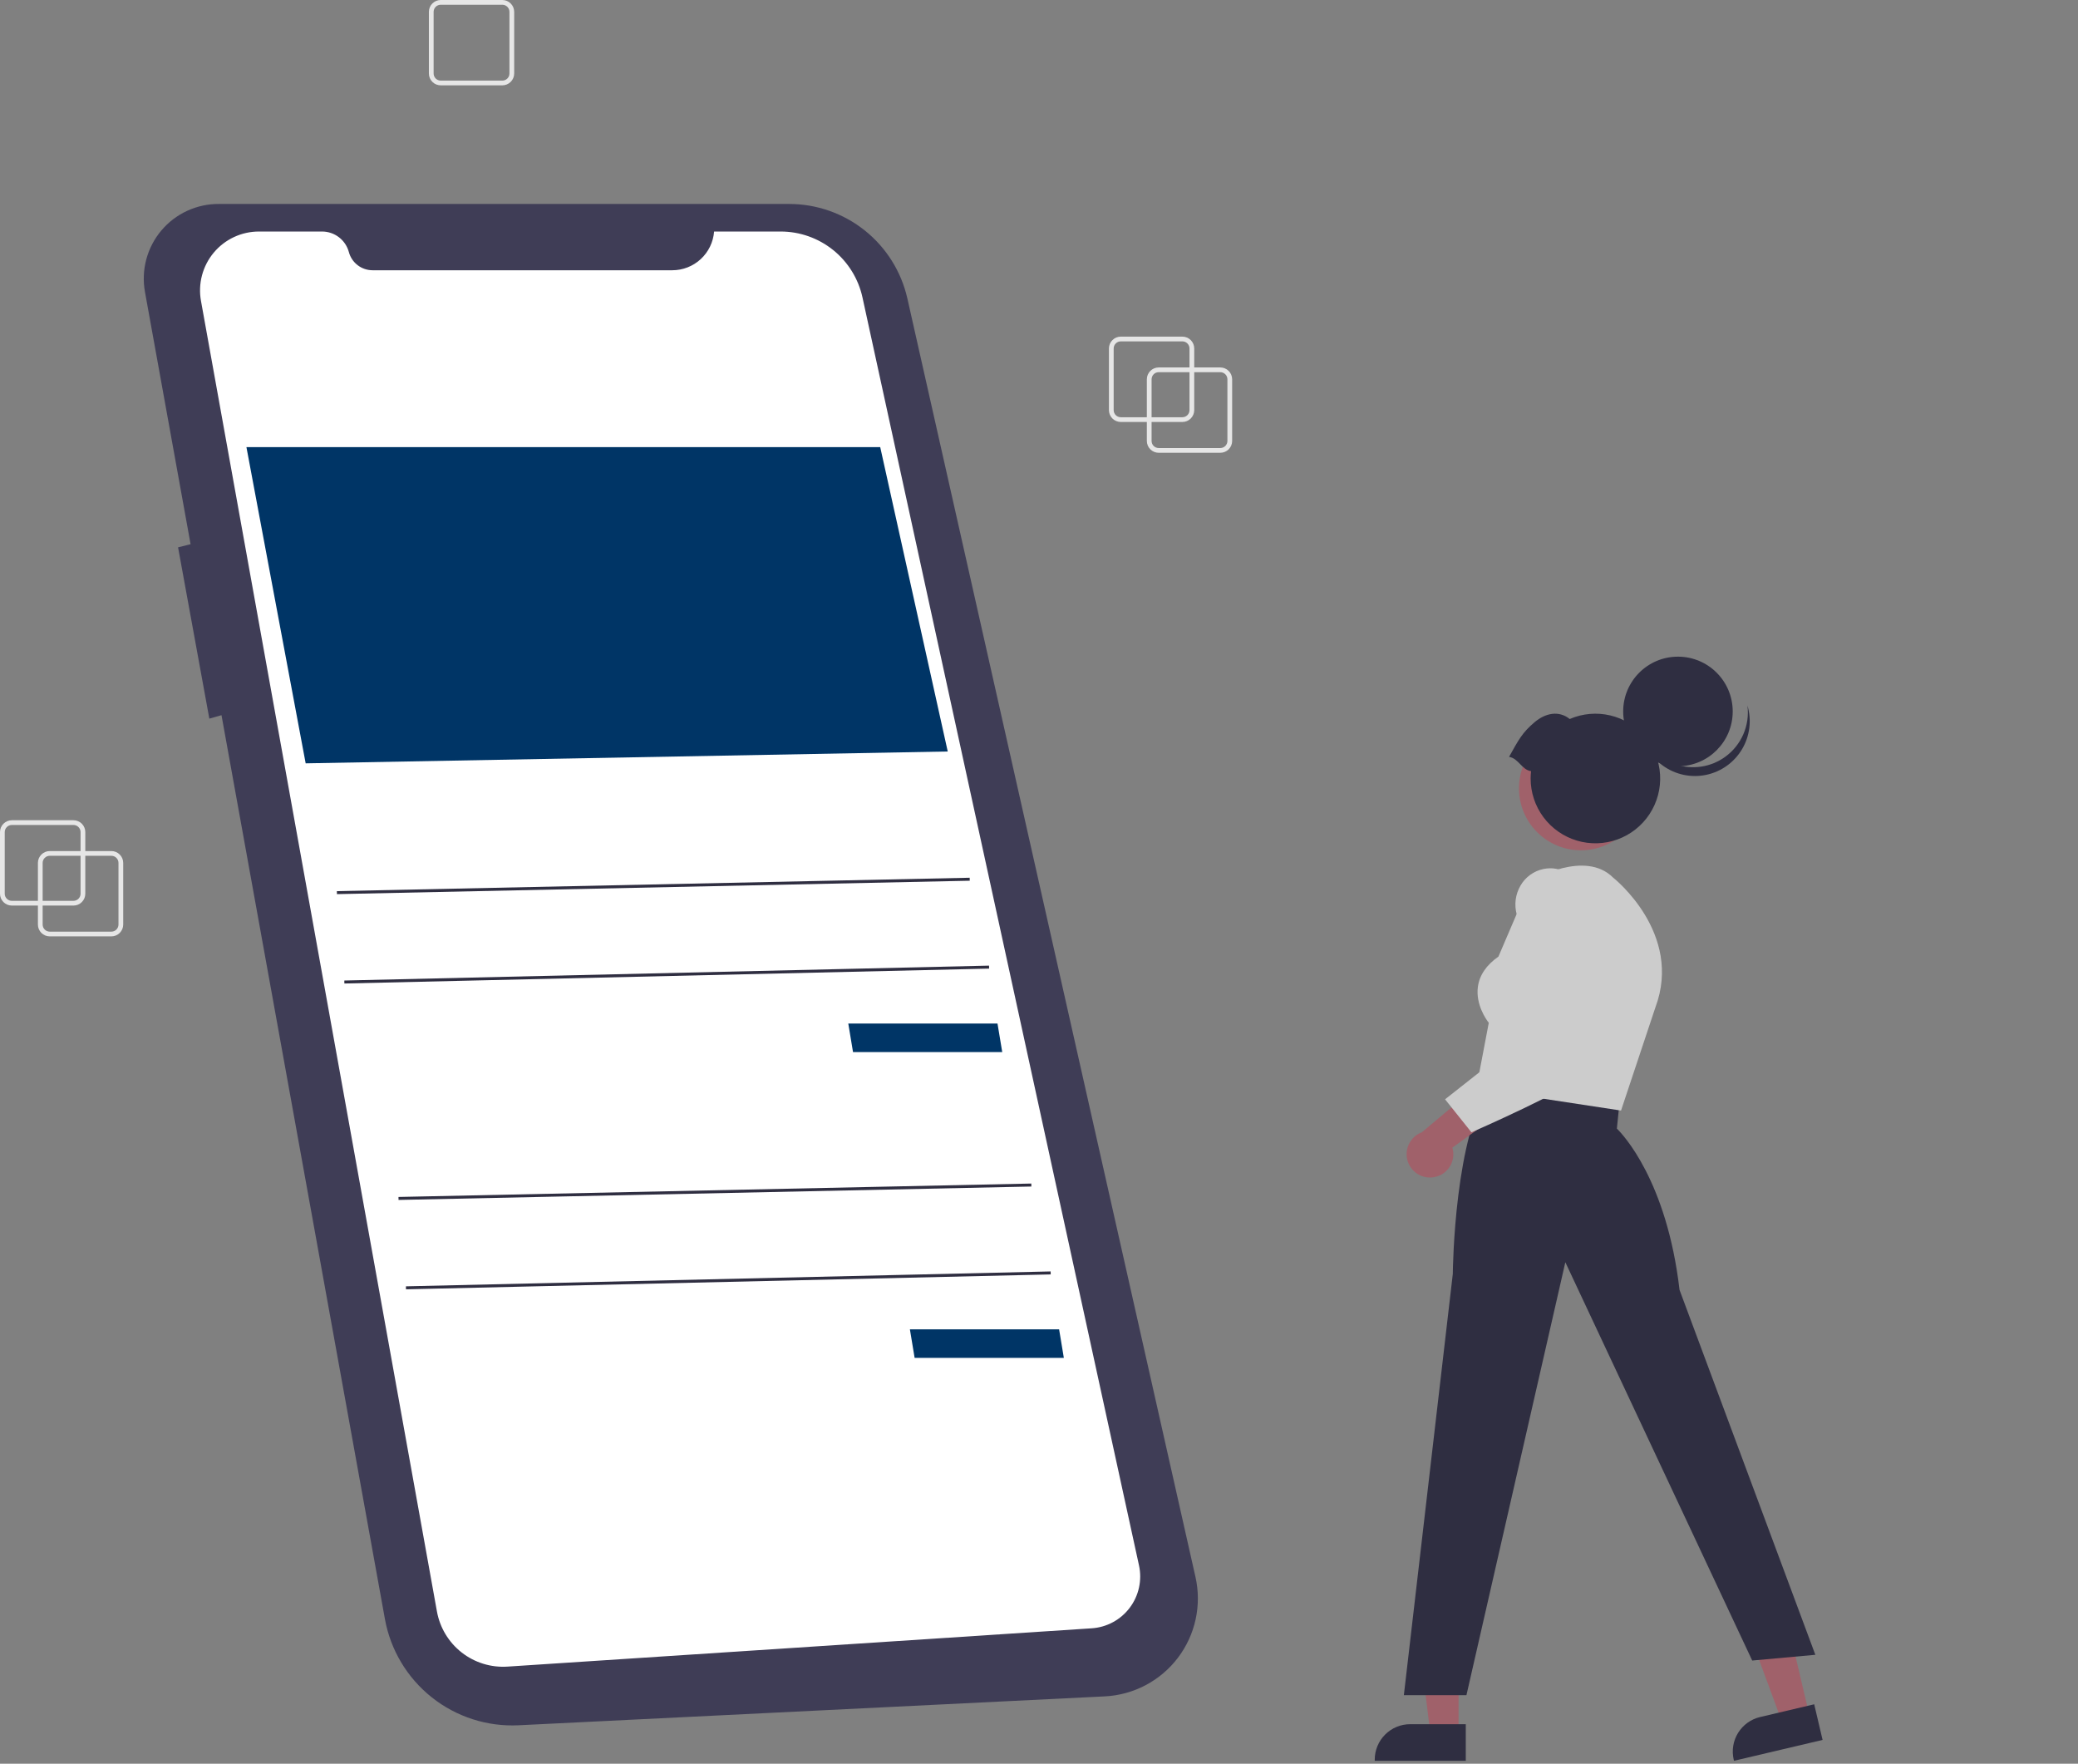 <svg width="641" height="544" viewBox="0 0 641 544" fill="none" xmlns="http://www.w3.org/2000/svg">
<rect x="0" y="0" width="641" height="544" fill="#808080" stroke="none"/>
<g clip-path="url(#clip0)">
<path d="M376.426 139.656H357.422C356.453 139.655 355.524 139.269 354.839 138.584C354.154 137.899 353.768 136.969 353.767 136V116.989C353.768 116.02 354.154 115.091 354.839 114.405C355.524 113.72 356.453 113.334 357.422 113.333H376.426C377.395 113.334 378.324 113.72 379.009 114.405C379.694 115.091 380.079 116.02 380.08 116.989V136C380.079 136.969 379.694 137.899 379.009 138.584C378.324 139.269 377.395 139.655 376.426 139.656ZM357.422 114.796C356.84 114.796 356.283 115.028 355.872 115.439C355.461 115.85 355.23 116.408 355.229 116.989V136C355.23 136.582 355.461 137.139 355.872 137.55C356.283 137.962 356.84 138.193 357.422 138.194H376.426C377.007 138.193 377.564 137.962 377.976 137.55C378.387 137.139 378.618 136.582 378.619 136V116.989C378.618 116.408 378.387 115.85 377.976 115.439C377.564 115.028 377.007 114.796 376.426 114.796H357.422Z" fill="#E6E6E6"/>
<path d="M154.956 26.323H135.952C134.983 26.322 134.054 25.936 133.369 25.251C132.684 24.565 132.298 23.636 132.297 22.667V3.656C132.298 2.687 132.684 1.757 133.369 1.072C134.054 0.387 134.983 0.001 135.952 0H154.956C155.925 0.001 156.854 0.387 157.539 1.072C158.224 1.757 158.609 2.687 158.61 3.656V22.667C158.609 23.636 158.224 24.565 157.539 25.251C156.854 25.936 155.925 26.322 154.956 26.323ZM135.952 1.462C135.37 1.463 134.813 1.694 134.402 2.106C133.991 2.517 133.76 3.074 133.759 3.656V22.667C133.76 23.248 133.991 23.806 134.402 24.217C134.813 24.628 135.37 24.86 135.952 24.86H154.956C155.537 24.86 156.095 24.628 156.506 24.217C156.917 23.806 157.148 23.248 157.149 22.667V3.656C157.148 3.074 156.917 2.517 156.506 2.106C156.095 1.694 155.537 1.463 154.956 1.462H135.952Z" fill="#E6E6E6"/>
<path d="M364.731 130.151H345.727C344.758 130.149 343.829 129.764 343.144 129.079C342.459 128.393 342.073 127.464 342.072 126.495V107.484C342.073 106.515 342.459 105.585 343.144 104.9C343.829 104.215 344.758 103.829 345.727 103.828H364.731C365.7 103.829 366.629 104.215 367.314 104.9C367.999 105.585 368.384 106.515 368.385 107.484V126.495C368.384 127.464 367.999 128.393 367.314 129.079C366.629 129.764 365.7 130.149 364.731 130.151ZM345.727 105.29C345.146 105.291 344.588 105.522 344.177 105.933C343.766 106.345 343.535 106.902 343.534 107.484V126.495C343.535 127.076 343.766 127.634 344.177 128.045C344.588 128.456 345.146 128.688 345.727 128.688H364.731C365.312 128.688 365.87 128.456 366.281 128.045C366.692 127.634 366.923 127.076 366.924 126.495V107.484C366.923 106.902 366.692 106.345 366.281 105.933C365.87 105.522 365.312 105.291 364.731 105.29H345.727Z" fill="#E6E6E6"/>
<path d="M34.353 288.817H15.349C14.38 288.816 13.451 288.431 12.766 287.745C12.081 287.06 11.696 286.131 11.695 285.161V266.151C11.696 265.181 12.081 264.252 12.766 263.567C13.451 262.881 14.38 262.496 15.349 262.495H34.353C35.322 262.496 36.251 262.881 36.936 263.567C37.621 264.252 38.007 265.181 38.008 266.151V285.161C38.007 286.131 37.621 287.06 36.936 287.745C36.251 288.431 35.322 288.816 34.353 288.817ZM15.349 263.957C14.768 263.958 14.211 264.189 13.8 264.6C13.389 265.011 13.157 265.569 13.157 266.151V285.161C13.157 285.743 13.389 286.3 13.8 286.712C14.211 287.123 14.768 287.354 15.349 287.355H34.353C34.935 287.354 35.492 287.123 35.903 286.712C36.314 286.3 36.545 285.743 36.546 285.161V266.151C36.545 265.569 36.314 265.011 35.903 264.6C35.492 264.189 34.935 263.958 34.353 263.957H15.349Z" fill="#E6E6E6"/>
<path d="M22.659 279.312H3.655C2.686 279.311 1.757 278.925 1.072 278.24C0.387 277.554 0.001 276.625 0 275.656V256.645C0.001 255.676 0.387 254.747 1.072 254.061C1.757 253.376 2.686 252.99 3.655 252.989H22.659C23.628 252.99 24.556 253.376 25.242 254.061C25.927 254.747 26.312 255.676 26.313 256.645V275.656C26.312 276.625 25.927 277.554 25.242 278.24C24.556 278.925 23.628 279.311 22.659 279.312ZM3.655 254.452C3.073 254.452 2.516 254.684 2.105 255.095C1.694 255.506 1.462 256.064 1.462 256.645V275.656C1.462 276.237 1.694 276.795 2.105 277.206C2.516 277.618 3.073 277.849 3.655 277.849H22.659C23.24 277.849 23.797 277.618 24.209 277.206C24.619 276.795 24.851 276.237 24.851 275.656V256.645C24.851 256.064 24.619 255.506 24.209 255.095C23.797 254.684 23.24 254.452 22.659 254.452H3.655Z" fill="#E6E6E6"/>
<path d="M67.559 62.91H243.43C251.917 62.91 260.151 65.798 266.78 71.1C273.408 76.403 278.035 83.803 279.902 92.085L368.766 486.387C369.736 490.688 369.753 495.149 368.816 499.457C367.88 503.765 366.013 507.817 363.346 511.326C360.679 514.836 357.277 517.72 353.378 519.776C349.479 521.832 345.178 523.009 340.776 523.226L159.979 532.137C150.298 532.614 140.774 529.552 133.185 523.52C125.595 517.489 120.458 508.902 118.733 499.36L68.324 220.584L64.573 221.655L54.928 168.817L58.788 167.851L44.717 90.035C44.115 86.702 44.254 83.277 45.127 80.004C45.999 76.731 47.582 73.691 49.764 71.101C51.945 68.51 54.671 66.433 57.747 65.017C60.823 63.602 64.173 62.882 67.559 62.91V62.91Z" fill="#3F3D56"/>
<path d="M220.277 71.41H240.807C246.702 71.41 252.421 73.427 257.013 77.126C261.604 80.826 264.793 85.985 266.05 91.747L351.348 482.833C351.839 485.084 351.838 487.416 351.346 489.667C350.854 491.919 349.882 494.037 348.497 495.879C347.111 497.72 345.345 499.24 343.318 500.336C341.291 501.432 339.052 502.077 336.753 502.228L156.541 514.043C151.457 514.376 146.428 512.825 142.414 509.686C138.4 506.547 135.682 502.039 134.779 497.023L61.994 92.797C61.523 90.181 61.632 87.493 62.312 84.923C62.993 82.354 64.229 79.965 65.934 77.925C67.638 75.885 69.769 74.245 72.177 73.119C74.584 71.994 77.209 71.41 79.867 71.41H99.342C101.227 71.41 103.06 72.032 104.556 73.179C106.052 74.326 107.128 75.934 107.618 77.755C108.051 79.362 109.001 80.782 110.322 81.795C111.643 82.807 113.26 83.356 114.925 83.356H207.381C210.64 83.356 213.778 82.126 216.169 79.911C218.56 77.696 220.027 74.66 220.277 71.41L220.277 71.41Z" fill="white"/>
<path d="M76.016 137.905H271.521L292.348 231.785L94.289 235.441L76.016 137.905Z" fill="#003566"/>
<path d="M261.671 315.691H307.698L309.16 324.505H263.133L261.671 315.691Z" fill="#003566"/>
<path d="M299.12 270.725L103.916 274.86L103.935 275.779L299.139 271.644L299.12 270.725Z" fill="#2F2E41"/>
<path d="M305.09 297.834L106.211 302.428L106.232 303.347L305.111 298.752L305.09 297.834Z" fill="#2F2E41"/>
<path d="M280.675 410.014H326.702L328.164 418.828H282.137L280.675 410.014Z" fill="#003566"/>
<path d="M318.123 365.048L122.92 369.183L122.939 370.102L318.143 365.966L318.123 365.048Z" fill="#2F2E41"/>
<path d="M324.094 392.156L125.215 396.751L125.236 397.67L324.115 393.075L324.094 392.156Z" fill="#2F2E41"/>
<path d="M449.927 534.646L441.218 534.645L437.076 501.042L449.929 501.043L449.927 534.646Z" fill="#A0616A"/>
<path d="M452.148 543.091L424.067 543.09V542.734C424.067 539.835 425.219 537.054 427.269 535.003C429.318 532.953 432.098 531.801 434.997 531.801H434.998L452.149 531.802L452.148 543.091Z" fill="#2F2E41"/>
<path d="M558.116 528.941L549.639 530.938L537.906 499.18L550.417 496.233L558.116 528.941Z" fill="#A0616A"/>
<path d="M562.213 536.652L534.88 543.091L534.798 542.745C534.134 539.922 534.618 536.951 536.143 534.486C537.668 532.02 540.11 530.261 542.932 529.596L542.932 529.596L559.627 525.663L562.213 536.652Z" fill="#2F2E41"/>
<path d="M448.148 392.913C448.164 391.162 448.683 349.835 460.007 334.209L460.174 333.978L499.638 339.425L498.756 348.099C500.492 349.788 514.146 364.06 518.088 397.858L559.976 510.398L540.503 512.169L482.858 389.317L452.353 522.857H433.048L448.148 392.913Z" fill="#2F2E41"/>
<path d="M455.384 335.734L459.242 315.474C458.486 314.501 455.14 309.831 455.885 304.357C456.371 300.786 458.502 297.654 462.221 295.046L472.22 271.707L472.354 271.628C473.028 271.231 488.948 262.022 497.628 270.71C497.845 270.879 519.214 287.848 510.633 310.739L500.039 342.535L455.384 335.734Z" fill="#CCCCCC"/>
<path d="M441.962 363.143C443.003 363.024 444.004 362.679 444.896 362.131C445.789 361.583 446.55 360.846 447.126 359.972C447.703 359.097 448.081 358.107 448.234 357.071C448.387 356.035 448.311 354.978 448.011 353.974L468.66 339.092L456.299 334.388L438.585 349.242C436.933 349.858 435.564 351.058 434.738 352.616C433.912 354.173 433.685 355.98 434.102 357.693C434.518 359.407 435.548 360.908 436.997 361.913C438.445 362.917 440.212 363.355 441.962 363.143Z" fill="#A0616A"/>
<path d="M445.757 339.068L477.282 314.221L467.91 282.19C467.468 280.673 467.343 279.081 467.543 277.514C467.743 275.947 468.263 274.438 469.071 273.081C469.82 271.801 470.827 270.692 472.028 269.825C473.23 268.957 474.599 268.35 476.049 268.042C481.446 266.9 486.345 269.923 490.607 277.029L490.639 277.093C491.345 278.817 507.768 319.429 495.228 328.114C482.961 336.609 454.516 348.976 454.23 349.101L453.896 349.245L445.757 339.068Z" fill="#CCCCCC"/>
<path d="M487.655 262.263C498.203 262.263 506.753 253.71 506.753 243.159C506.753 232.608 498.203 224.055 487.655 224.055C477.108 224.055 468.558 232.608 468.558 243.159C468.558 253.71 477.108 262.263 487.655 262.263Z" fill="#A0616A"/>
<path d="M517.595 236.339C526.926 236.339 534.49 228.773 534.49 219.438C534.49 210.104 526.926 202.538 517.595 202.538C508.265 202.538 500.701 210.104 500.701 219.438C500.701 228.773 508.265 236.339 517.595 236.339Z" fill="#2F2E41"/>
<path d="M532.168 233.433C529.981 235.014 527.448 236.049 524.78 236.449C522.111 236.85 519.386 236.606 516.832 235.737C514.277 234.868 511.968 233.4 510.097 231.455C508.226 229.51 506.848 227.146 506.078 224.559C506.369 226.877 507.138 229.11 508.335 231.116C509.533 233.122 511.133 234.857 513.035 236.214C514.937 237.57 517.099 238.517 519.385 238.995C521.672 239.473 524.032 239.471 526.318 238.99C528.603 238.51 530.764 237.56 532.665 236.202C534.565 234.844 536.163 233.106 537.358 231.098C538.553 229.091 539.319 226.858 539.608 224.539C539.897 222.221 539.702 219.867 539.035 217.628C539.414 220.637 538.976 223.692 537.767 226.473C536.559 229.253 534.625 231.658 532.168 233.433Z" fill="#2F2E41"/>
<path d="M465.494 233.452C468.443 228.17 469.572 225.964 473.375 222.752C476.737 219.911 480.874 219.077 484.21 221.768C488.157 220.062 492.549 219.675 496.733 220.665C500.917 221.655 504.671 223.969 507.436 227.262C510.201 230.556 511.83 234.654 512.082 238.948C512.333 243.241 511.194 247.502 508.832 251.096C506.47 254.69 503.013 257.426 498.972 258.898C494.932 260.37 490.526 260.499 486.407 259.266C482.287 258.032 478.676 255.503 476.108 252.053C473.541 248.603 472.154 244.416 472.154 240.115C472.157 239.36 472.203 238.605 472.291 237.855C469.39 237.448 468.394 233.86 465.494 233.452Z" fill="#2F2E41"/>
</g>
<defs>
<clipPath id="clip0">
<rect width="641" height="544" fill="white"/>
</clipPath>
</defs>
</svg>
